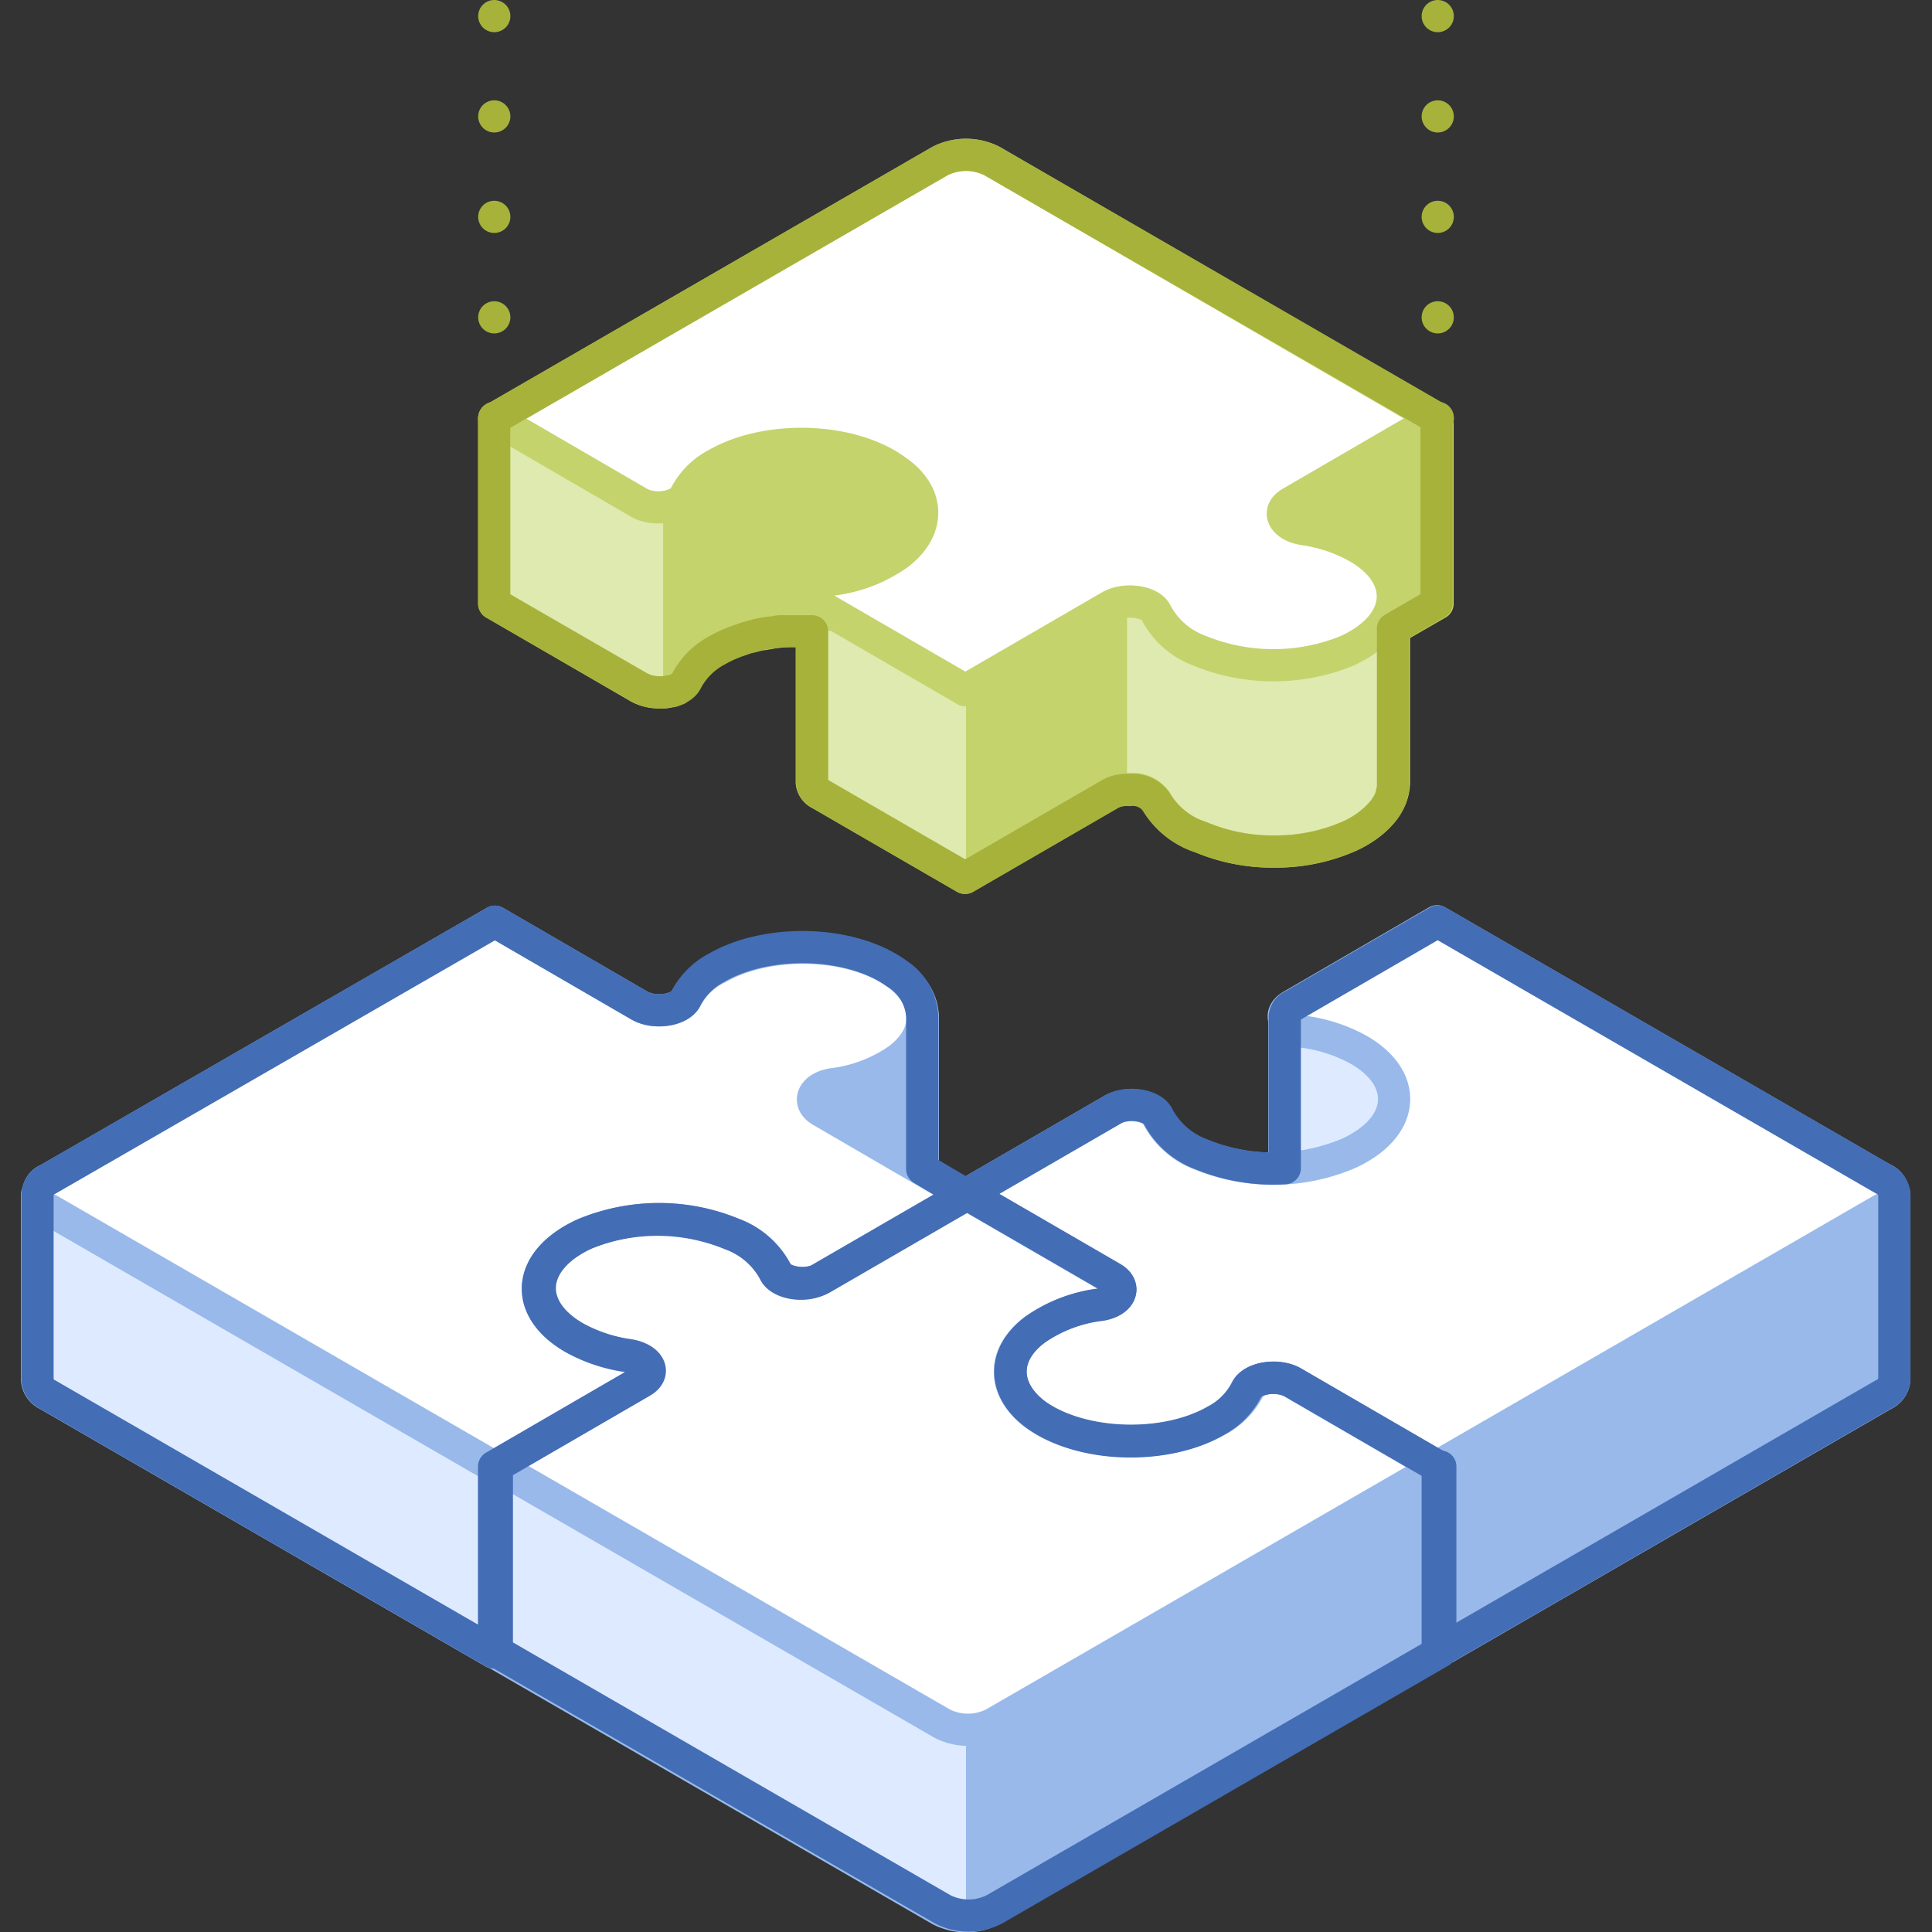 <svg xmlns="http://www.w3.org/2000/svg" viewBox="0 0 120 120"><rect x="0" y="0" width="120" height="120" fill="#333333" stroke="none"/><defs><style>.cls-1{fill:#f2f4f6;}.cls-2{fill:#dfeab0;}.cls-3{fill:#c4d36c;}.cls-10,.cls-11,.cls-12,.cls-4,.cls-9{fill:none;}.cls-4,.cls-5{stroke:#c4d36c;}.cls-10,.cls-11,.cls-4,.cls-5,.cls-6,.cls-8,.cls-9{stroke-linecap:round;stroke-linejoin:round;stroke-width:2px;}.cls-5,.cls-8{fill:#fff;}.cls-6{fill:#98b9ea;}.cls-6,.cls-8{stroke:#98b9ea;}.cls-7{fill:#deeaff;}.cls-9{stroke:#436db5;}.cls-10,.cls-11{stroke:#a7b23b;}.cls-11{stroke-dasharray:0 6.24;}</style></defs><title>solution_2(1x1)</title><g id="Layer_2" data-name="Layer 2"><g id="Objects"><g id="solution_2_1x1_" data-name="solution_2(1x1)"><path class="cls-1" d="M95.42,67.38,90,64.25a1.55,1.55,0,0,0-.23-.4c-.52-.47-10-.69-10-.69V74.7h0c0,.43.49.84,1.31,1,1.22.19,2.38-4.38,3.33-3.83,1.15.66,1.84,6.42,2.08,7.28l-15.23-5v3.94H95.42Z"/><path class="cls-2" d="M77.89,21l-16.28-9.4a3.58,3.58,0,0,0-3.22,0L42.11,21,30.7,26h0V37.49l9,5.22A2.58,2.58,0,0,0,41,43a1.86,1.86,0,0,0,1.64-.76,4.48,4.48,0,0,1,1.92-1.93l.62-.32.16-.06a4.71,4.71,0,0,1,.52-.21l.15,0a5.22,5.22,0,0,1,.56-.18l.12,0a6.42,6.42,0,0,1,.63-.15l.08,0,.69-.12h0l.75-.08h0a13.88,13.88,0,0,1,1.58,0v2.82h0v6.59a.88.88,0,0,0,.51.71l9,5.21h0l9-5.21a2.48,2.48,0,0,1,1.22-.3,1.78,1.78,0,0,1,1.64.72A5,5,0,0,0,74.59,52a11.47,11.47,0,0,0,4.6.89,11.34,11.34,0,0,0,4.57-.93c1.89-.87,2.82-2.13,2.82-3.38h0V39.05l2.71-1.56V26h0Z"/><path class="cls-3" d="M70,48.91V26.23H60V54.4l9-5.21A2.24,2.24,0,0,1,70,48.91Z"/><path class="cls-3" d="M41.19,26V43a1.7,1.7,0,0,0,1.42-.74,4.57,4.57,0,0,1,1.93-1.93,11.84,11.84,0,0,1,8.56-.82l5.29-2.57V16.55L42.11,26Z"/><polygon class="cls-3" points="84.02 40.53 89.3 37.48 89.3 25.95 84.02 25.95 84.02 40.53"/><rect class="cls-3" x="77.57" y="26.23" width="7.81" height="8.03"/><path class="cls-4" d="M77.89,21l-16.28-9.4a3.58,3.58,0,0,0-3.22,0L42.11,21,30.7,26h0V37.49l9,5.22A2.58,2.58,0,0,0,41,43a1.86,1.86,0,0,0,1.64-.76,4.48,4.48,0,0,1,1.92-1.93l.62-.32.16-.06a4.71,4.71,0,0,1,.52-.21l.15,0a5.22,5.22,0,0,1,.56-.18l.12,0a6.42,6.42,0,0,1,.63-.15l.08,0,.69-.12h0l.75-.08h0a13.88,13.88,0,0,1,1.58,0v2.82h0v6.59a.88.88,0,0,0,.51.71l9,5.21h0l9-5.21a2.48,2.48,0,0,1,1.22-.3,1.78,1.78,0,0,1,1.64.72A5,5,0,0,0,74.59,52a11.47,11.47,0,0,0,4.6.89,11.34,11.34,0,0,0,4.57-.93c1.89-.87,2.82-2.13,2.82-3.38h0V39.05l2.71-1.56V26h0Z"/><path class="cls-5" d="M55.75,34.45A9,9,0,0,1,51.69,36c-1.26.19-1.65,1.12-.73,1.65l9,5.22,9-5.22c.92-.53,2.54-.3,2.86.43a5,5,0,0,0,2.69,2.34,12.13,12.13,0,0,0,9.17,0c3.55-1.64,3.76-4.63.64-6.43a9.49,9.49,0,0,0-3.33-1.12c-1.29-.2-1.76-1.11-.81-1.65l9-5.23L61.61,10a3.58,3.58,0,0,0-3.22,0L30.7,26l9,5.23c.95.54,2.53.27,2.87-.47a4.51,4.51,0,0,1,1.93-1.93c3.12-1.8,8.31-1.67,11.14.38C57.79,30.68,57.82,32.9,55.75,34.45Z"/><path class="cls-6" d="M107.19,74.17,90,64.25a1.55,1.55,0,0,0-.23-.4c-.52-.47-10-.69-10-.69V74.7h0a.51.51,0,0,0,.07.23H89.3v27.7l27.69-16a1.14,1.14,0,0,0,.67-.93V74.17Z"/><path class="cls-7" d="M90.5,77.72V64.54l-.5-.29a1.55,1.55,0,0,0-.23-.4c-.52-.47-10-.69-10-.69V74.7h0a.51.51,0,0,0,.07.23H89.3v2.79Z"/><path class="cls-6" d="M54.64,79.12,51,80.49c-.92-.53-.53-1.47.73-1.65a9,9,0,0,0,4.07-1.56,3.32,3.32,0,0,0,1.52-2.61h0V63.14l-12.18.71-1.17,3.23a4,4,0,0,0-1.31,1.52c-.35.75-1.93,1-2.88.47l-9-5.22L9.3,76.2l-7-2V85.71a1.13,1.13,0,0,0,.67.93l27.69,16,9-5.23a.81.81,0,0,0,.5-.68h0V90.13l-4.9-1.43a9.32,9.32,0,0,1,.9-.5,12.08,12.08,0,0,1,9.17,0A5,5,0,0,1,48.1,90.5c.32.73,1.94,1,2.86.43l9-5.22V79.12Z"/><path class="cls-7" d="M37.48,82.81v-15L30.7,63.85,9.3,76.2l-7-2V85.71a1.13,1.13,0,0,0,.67.93l27.69,16,6.78-3.92V84.38l-2.14-.62a6.39,6.39,0,0,1,.9-.5A9.57,9.57,0,0,1,37.48,82.81Z"/><path class="cls-6" d="M62.82,91.09a3.75,3.75,0,0,1,1.43-1.9,8.92,8.92,0,0,1,4.06-1.55c.79-.12,1.24-.53,1.24-1h0V80.1l-36.14,0v6.59h0a3.69,3.69,0,0,0,2.18,3,9.69,9.69,0,0,0,3.33,1.11,2.5,2.5,0,0,1,.84.29H30.7v11.54l27.69,16a3.52,3.52,0,0,0,3.22,0l27.69-16V91.09Z"/><path class="cls-7" d="M60,80.09l-26.59,0v6.59h0a3.69,3.69,0,0,0,2.18,3,9.69,9.69,0,0,0,3.33,1.11,2.5,2.5,0,0,1,.84.29H30.7v11.54l27.69,16A3.25,3.25,0,0,0,60,119Z"/><path class="cls-8" d="M45.41,76.63A5,5,0,0,1,48.1,79c.32.73,1.94,1,2.86.42l9-5.21L51,69c-.92-.53-.53-1.47.73-1.66a9,9,0,0,0,4.07-1.55c2.06-1.55,2-3.76-.08-5.29-2.83-2.05-8-2.17-11.14-.37A4.41,4.41,0,0,0,42.62,62c-.35.75-1.93,1-2.88.47l-9-5.22L3,73.24a1,1,0,0,0,0,1.87l27.69,16,9-5.22c.95-.55.48-1.46-.81-1.66A9.69,9.69,0,0,1,35.6,83.1c-3.12-1.8-2.91-4.8.64-6.43A12,12,0,0,1,45.41,76.63Z"/><path class="cls-8" d="M64.25,82.6a8.92,8.92,0,0,1,4.06-1.55c1.26-.19,1.65-1.12.73-1.66l-9-5.21-9,5.21c-.92.54-2.54.31-2.86-.42a5,5,0,0,0-2.69-2.34,12,12,0,0,0-9.17,0c-3.55,1.64-3.76,4.63-.64,6.43a9.69,9.69,0,0,0,3.33,1.11c1.29.2,1.76,1.11.81,1.66l-9,5.22,27.69,16a3.52,3.52,0,0,0,3.22,0l27.69-16-9-5.22c-1-.55-2.53-.28-2.87.47a4.57,4.57,0,0,1-1.93,1.93c-3.12,1.8-8.31,1.67-11.14-.38C62.21,86.36,62.18,84.15,64.25,82.6Z"/><path class="cls-8" d="M74.59,71.72a5,5,0,0,1-2.69-2.34c-.32-.73-1.94-1-2.86-.42l-9,5.21,9,5.22c.92.53.53,1.47-.73,1.65a9.09,9.09,0,0,0-4.07,1.56c-2.06,1.55-2,3.76.08,5.29,2.83,2,8,2.17,11.14.37a4.47,4.47,0,0,0,1.92-1.92c.35-.75,1.93-1,2.88-.47l9,5.22,27.69-16a1,1,0,0,0,0-1.87l-27.69-16-9,5.22c-1,.55-.48,1.46.81,1.66a9.69,9.69,0,0,1,3.33,1.11c3.12,1.8,2.91,4.8-.64,6.43A12,12,0,0,1,74.59,71.72Z"/><path class="cls-9" d="M117.66,74.17a1.14,1.14,0,0,0-.67-.93l-27.69-16-9,5.22a.82.82,0,0,0-.5.68h0v9.42a11.7,11.7,0,0,1-5.17-.86,5,5,0,0,1-2.69-2.34c-.32-.73-1.94-1-2.86-.42l-9,5.21,9,5.22c.92.53.53,1.47-.73,1.65a9,9,0,0,0-4.06,1.56c-2.07,1.55-2,3.76.07,5.29,2.83,2,8,2.17,11.14.37a4.47,4.47,0,0,0,1.92-1.92c.35-.75,1.93-1,2.88-.47l9,5.22h0v11.54l27.69-16a1.14,1.14,0,0,0,.67-.93V74.17Z"/><path class="cls-9" d="M57.28,72.61V63.14h0a3.36,3.36,0,0,0-1.6-2.68c-2.83-2.05-8-2.17-11.14-.37A4.41,4.41,0,0,0,42.62,62c-.35.75-1.93,1-2.88.47l-9-5.22L3,73.24a1.14,1.14,0,0,0-.67.94h0V85.71a1.13,1.13,0,0,0,.67.93l27.69,16V91.09h0l9-5.22c.95-.55.48-1.46-.81-1.66A9.69,9.69,0,0,1,35.6,83.1c-3.12-1.8-2.91-4.8.64-6.43a12,12,0,0,1,9.17,0A5,5,0,0,1,48.1,79c.32.73,1.94,1,2.86.42l9-5.21Z"/><path class="cls-9" d="M89.3,91.09l-9-5.22c-1-.55-2.53-.28-2.87.47a4.57,4.57,0,0,1-1.93,1.93c-3.12,1.8-8.31,1.67-11.14-.38-2.11-1.53-2.14-3.74-.07-5.29a8.92,8.92,0,0,1,4.06-1.55c1.26-.19,1.65-1.12.73-1.66l-9-5.21-9,5.21c-.92.54-2.54.31-2.86-.42a5,5,0,0,0-2.69-2.34,12,12,0,0,0-9.17,0c-3.55,1.64-3.76,4.63-.64,6.43a9.69,9.69,0,0,0,3.33,1.11c1.29.2,1.76,1.11.81,1.66l-9,5.22h0v11.54l27.69,16a3.52,3.52,0,0,0,3.22,0l27.69-16V91.09Z"/><path class="cls-10" d="M89.3,26,61.61,10a3.58,3.58,0,0,0-3.22,0L30.69,26h0V37.49l9.05,5.22A2.58,2.58,0,0,0,41,43a1.38,1.38,0,0,0,.2,0h.07l.37-.07.12,0,.3-.11.17-.11a1,1,0,0,0,.17-.12.86.86,0,0,0,.23-.28h0a4.57,4.57,0,0,1,1.93-1.93h0a6.92,6.92,0,0,1,.82-.4l.24-.1.71-.25.21-.06a9.08,9.08,0,0,1,.9-.22l.34-.05c.21,0,.43-.07.64-.09l.38,0H49c.42,0,.85,0,1.27,0h.17v9.4a.88.88,0,0,0,.51.71l9,5.21h0l9-5.21a2.08,2.08,0,0,1,.51-.2l.31-.05a2.73,2.73,0,0,1,.4,0,1.78,1.78,0,0,1,1.64.72A5,5,0,0,0,74.59,52a11.47,11.47,0,0,0,4.6.89,11.34,11.34,0,0,0,4.57-.93,5.76,5.76,0,0,0,2.18-1.63l0,0a3.11,3.11,0,0,0,.25-.38l.05-.09a2.52,2.52,0,0,0,.15-.34,1.06,1.06,0,0,0,.06-.19c0-.08,0-.17.07-.26a2.53,2.53,0,0,0,0-.38s0-.05,0-.07h0V39.05l2.71-1.57V26Z"/><line class="cls-10" x1="89.3" y1="25.95" x2="89.3" y2="25.95"/><line class="cls-11" x1="89.3" y1="19.71" x2="89.3" y2="4.12"/><line class="cls-10" x1="89.3" y1="1" x2="89.3" y2="1"/><line class="cls-10" x1="30.7" y1="25.95" x2="30.7" y2="25.95"/><line class="cls-11" x1="30.7" y1="19.71" x2="30.7" y2="4.12"/><line class="cls-10" x1="30.7" y1="1" x2="30.7" y2="1"/><rect class="cls-12" width="120" height="120"/><rect class="cls-12" width="120" height="120"/></g></g></g></svg>